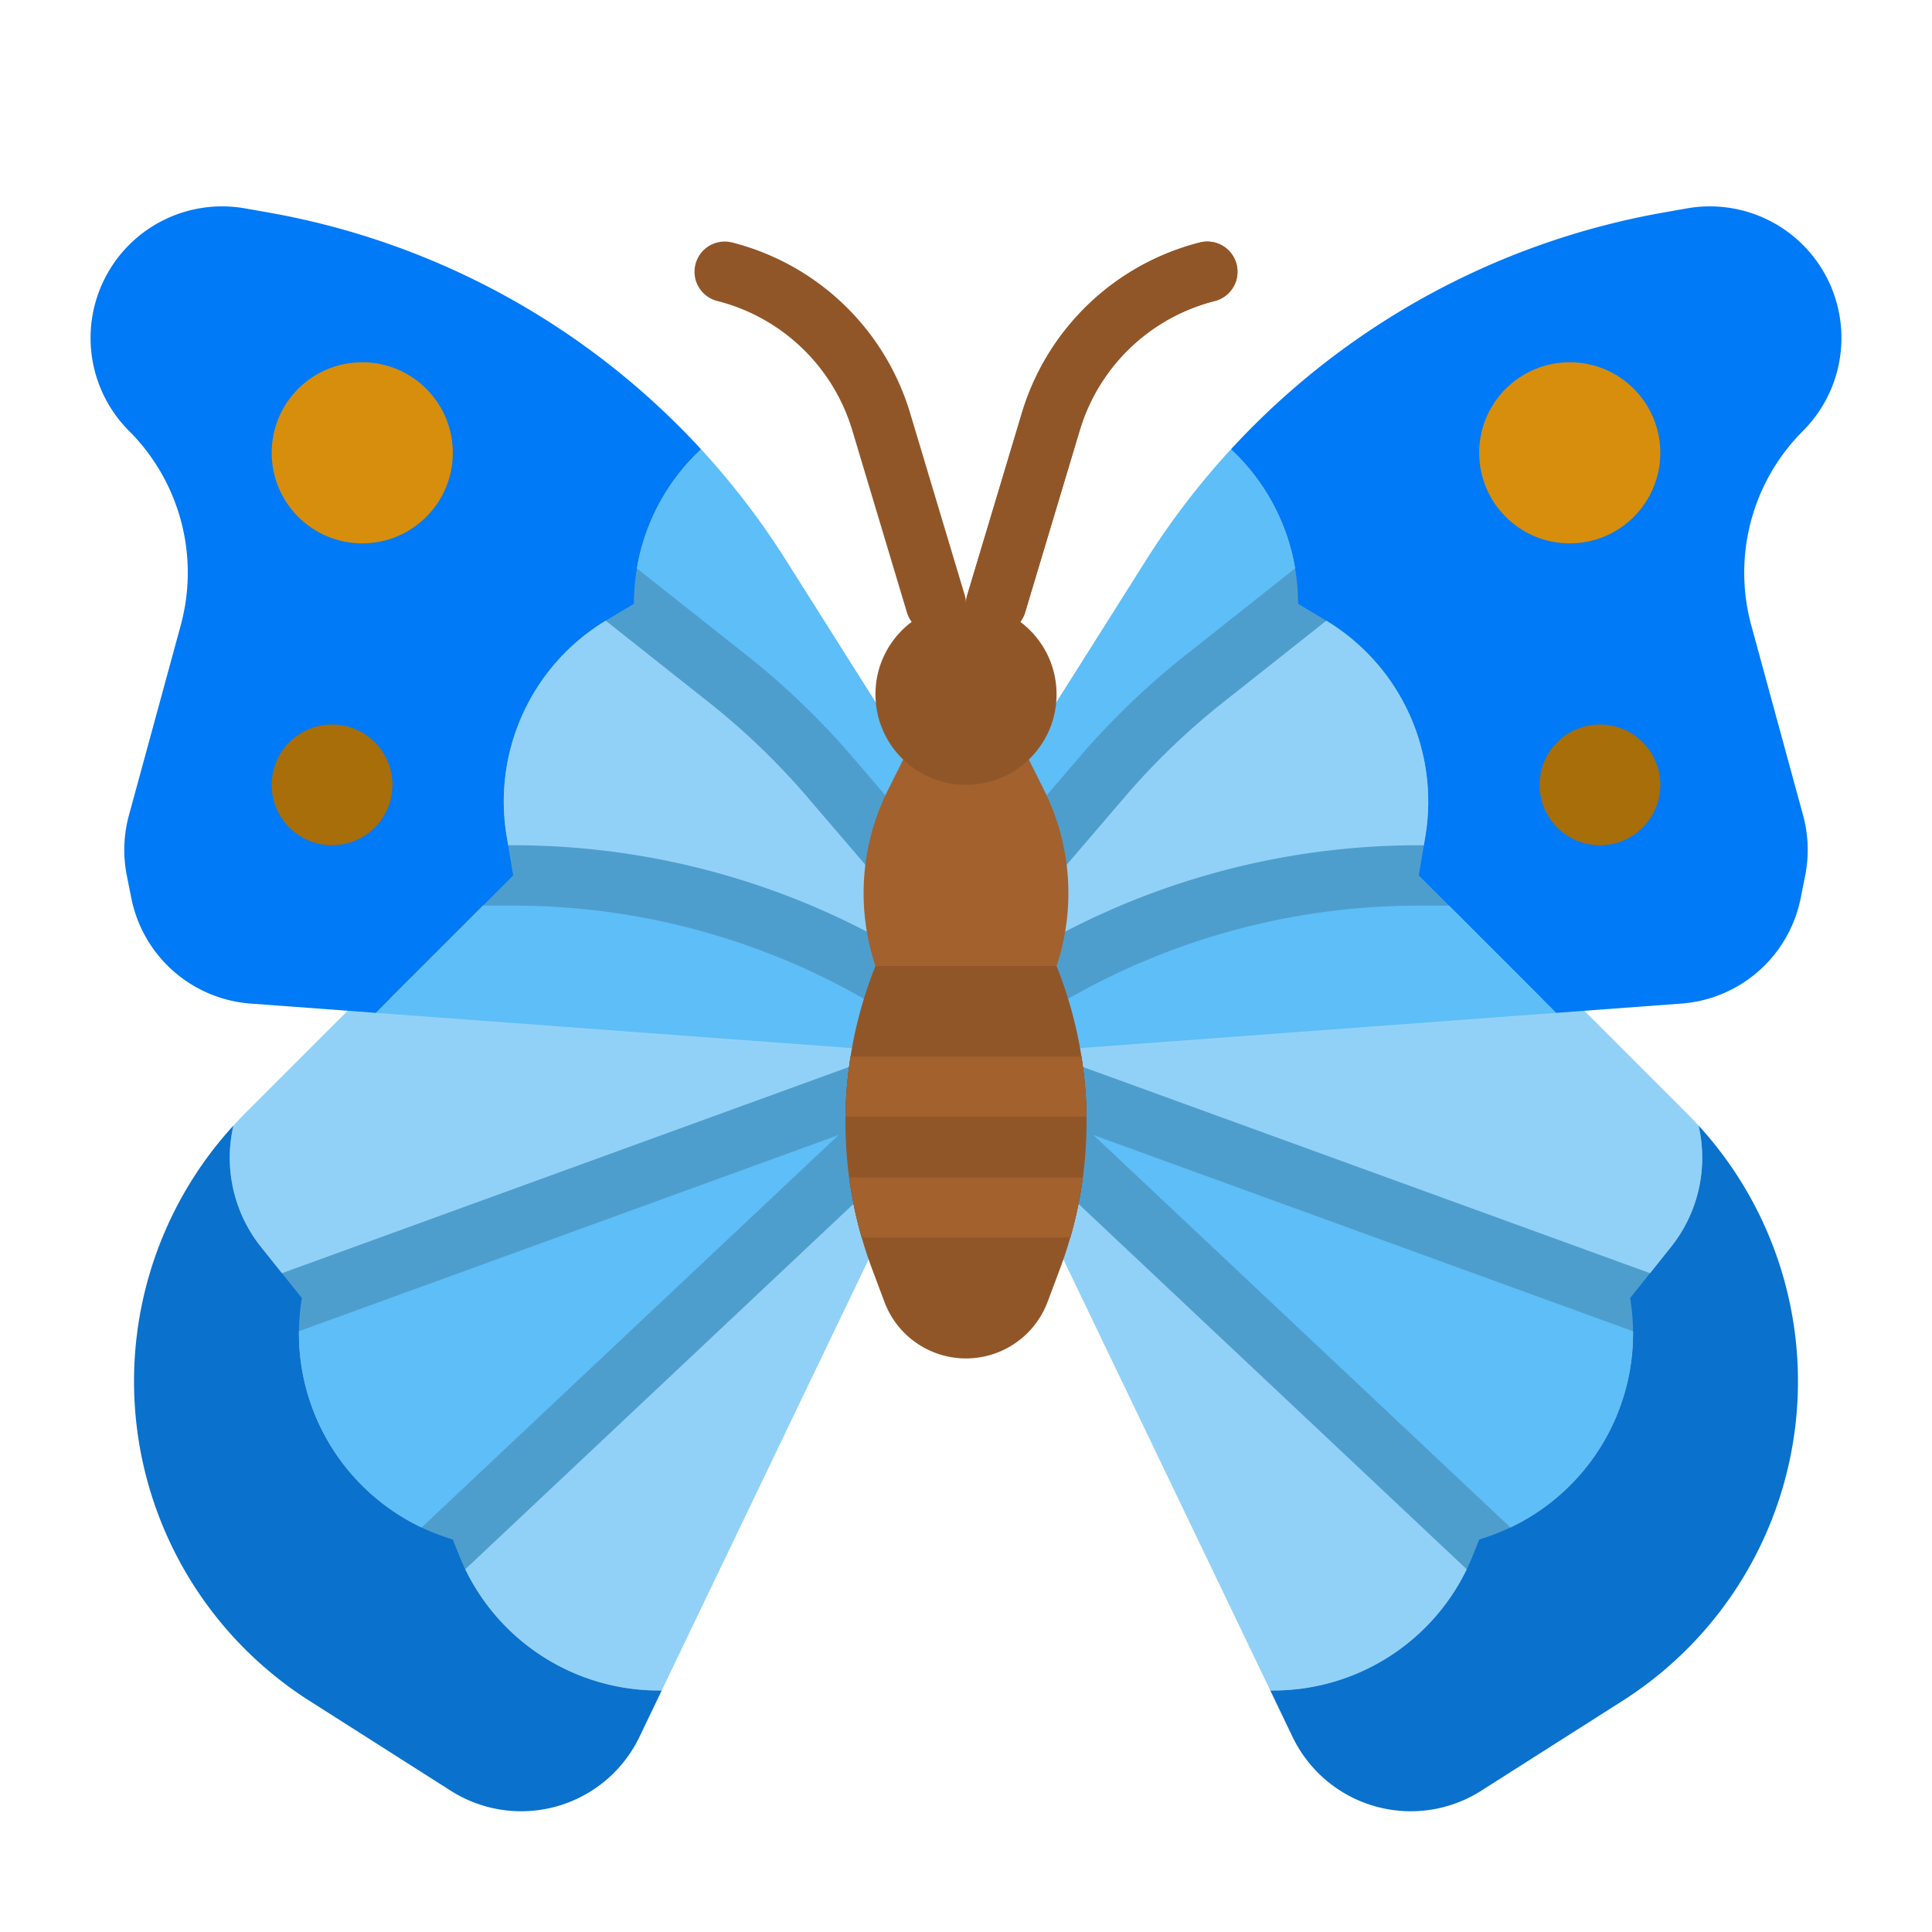 <svg viewBox="0 0 512 512" xmlns="http://www.w3.org/2000/svg"><g><path d="M442.8 330.5 432 344l-176-64 160-16 31.085 31.085a96.718 96.718 0 0 1 3.046 3.2A37.883 37.883 0 0 1 442.8 330.5z" fill="#92d1f7"></path><path d="M432 344a56.947 56.947 0 0 1-38.165 63.388L392 408 256 280z" fill="#5ebef7"></path><path d="m392 408-1.681 4.2a56.948 56.948 0 0 1-52.875 35.8h-.8L256 280z" fill="#92d1f7"></path><path d="M248.481 277.266a8 8 0 0 1 10.253-4.785l184.76 67.186a8 8 0 1 1-5.468 15.037L289.761 300.79l111.75 105.176a8 8 0 1 1-10.966 11.65L250.586 285.891a8 8 0 0 1-2.105-8.625z" fill="#4e9ecd"></path><path d="m376 232 36.414 36.414L256 280v-8l16.512-10.32A195.257 195.257 0 0 1 376 232z" fill="#5ebef7"></path><path d="M318.331 180.535 344 160l7.306 4.383a56 56 0 0 1 26.426 57.226L376 232a195.257 195.257 0 0 0-103.488 29.68L256 272v-24l36.056-42.066a195.309 195.309 0 0 1 26.275-25.399z" fill="#92d1f7"></path><path d="M303.822 148.282a203.938 203.938 0 0 1 22.4-29.235l.967.953A55.832 55.832 0 0 1 344 160l-25.669 20.535a195.309 195.309 0 0 0-26.275 25.4L256 248v-24z" fill="#5ebef7"></path><path d="M256 256a7.978 7.978 0 0 0 6.078-2.794l36.056-42.065a187.721 187.721 0 0 1 25.2-24.359l34.015-26.935a8 8 0 1 0-9.933-12.543l-34.046 26.96a203.821 203.821 0 0 0-27.383 26.465l-36.056 42.065A8 8 0 0 0 256 256zM256.008 280a7.963 7.963 0 0 0 4.232-1.217l16.512-10.32A187.069 187.069 0 0 1 376 240h8a8 8 0 0 0 0-16h-8a203.053 203.053 0 0 0-107.728 30.9l-16.512 10.32a8 8 0 0 0 4.248 14.78z" fill="#4e9ecd"></path><path d="M69.2 330.5 80 344l176-64-160-16-31.085 31.085a96.718 96.718 0 0 0-3.046 3.2A37.883 37.883 0 0 0 69.2 330.5z" fill="#92d1f7"></path><path d="M80 344a56.947 56.947 0 0 0 38.165 63.388L120 408l136-128z" fill="#5ebef7"></path><path d="m120 408 1.681 4.2a56.948 56.948 0 0 0 52.875 35.8h.8L256 280z" fill="#92d1f7"></path><path d="M263.519 277.266a8 8 0 0 0-10.253-4.785l-184.76 67.186a8 8 0 1 0 5.468 15.033l148.265-53.91-111.75 105.176a8 8 0 1 0 10.966 11.65l139.959-131.725a8 8 0 0 0 2.105-8.625z" fill="#4e9ecd"></path><path d="m136 232-36.414 36.414L256 280v-8l-16.512-10.32A195.257 195.257 0 0 0 136 232z" fill="#5ebef7"></path><path d="M193.669 180.535 168 160l-7.306 4.383a56 56 0 0 0-26.426 57.226L136 232a195.257 195.257 0 0 1 103.488 29.68L256 272v-24l-36.056-42.066a195.309 195.309 0 0 0-26.275-25.399z" fill="#92d1f7"></path><path d="M208.178 148.282a203.938 203.938 0 0 0-22.4-29.235l-.967.953A55.832 55.832 0 0 0 168 160l25.669 20.535a195.309 195.309 0 0 1 26.275 25.4L256 248v-24z" fill="#5ebef7"></path><path d="M256 256a7.978 7.978 0 0 1-6.078-2.794l-36.052-42.065a187.721 187.721 0 0 0-25.2-24.359l-34.015-26.935a8 8 0 1 1 9.933-12.543l34.046 26.96a203.821 203.821 0 0 1 27.383 26.465l36.056 42.065A8 8 0 0 1 256 256zM255.992 280a7.963 7.963 0 0 1-4.232-1.217l-16.512-10.32A187.069 187.069 0 0 0 136 240h-8a8 8 0 0 1 0-16h8a203.053 203.053 0 0 1 107.728 30.9l16.512 10.32a8 8 0 0 1-4.248 14.78z" fill="#4e9ecd"></path><g fill="#915628"><path d="M264 168a8.008 8.008 0 0 1-7.666-10.3l14.525-48.4a66.283 66.283 0 0 1 47.2-45.056 8 8 0 0 1 3.88 15.522 50.211 50.211 0 0 0-35.755 34.132L271.663 162.3A8 8 0 0 1 264 168z" fill="#915628"></path><path d="M264 168a8.008 8.008 0 0 1-7.666-10.3l14.525-48.4a66.283 66.283 0 0 1 47.2-45.056 8 8 0 0 1 3.88 15.522 50.211 50.211 0 0 0-35.755 34.132L271.663 162.3A8 8 0 0 1 264 168z" fill="#915628"></path><path d="M248 168a8 8 0 0 1-7.66-5.7l-14.522-48.406a50.211 50.211 0 0 0-35.758-34.133 8 8 0 0 1 3.88-15.522 66.283 66.283 0 0 1 47.2 45.056l14.523 48.405A8.008 8.008 0 0 1 248 168zM280 256h-48a111.192 111.192 0 0 0-.873 80.338l3.255 8.681A23.088 23.088 0 0 0 256 360a23.088 23.088 0 0 0 21.618-14.981l3.255-8.681A111.192 111.192 0 0 0 280 256z" fill="#915628"></path></g><path d="M286.98 312a110.2 110.2 0 0 1-3.36 16h-55.24a110.2 110.2 0 0 1-3.36-16zM287.94 296h-63.88a110.124 110.124 0 0 1 1.35-16h61.18a110.124 110.124 0 0 1 1.35 16z" fill="#7a4922"></path><path d="M287.94 296h-63.88a110.124 110.124 0 0 1 1.35-16h61.18a110.124 110.124 0 0 1 1.35 16zM286.98 312a110.2 110.2 0 0 1-3.36 16h-55.24a110.2 110.2 0 0 1-3.36-16zM272 200h-32l-4.686 9.373A61.076 61.076 0 0 0 232 256h48a61.076 61.076 0 0 0-3.314-46.627z" fill="#a3612d"></path><circle cx="256" cy="184" fill="#915628" r="24"></circle><path d="M390.319 412.2 392 408l1.835-.612A56.947 56.947 0 0 0 432 344l10.8-13.5a37.883 37.883 0 0 0 7.334-32.222 100.358 100.358 0 0 1 26 76.107A100.363 100.363 0 0 1 430 450.728l-37.459 23.836A34.764 34.764 0 0 1 373.876 480a34.764 34.764 0 0 1-31.342-19.722L336.64 448h.8a56.948 56.948 0 0 0 52.879-35.8zM121.681 412.2 120 408l-1.835-.612A56.947 56.947 0 0 1 80 344l-10.8-13.5a37.883 37.883 0 0 1-7.334-32.222 100.358 100.358 0 0 0-26 76.107A100.363 100.363 0 0 0 82 450.728l37.459 23.836A34.764 34.764 0 0 0 138.124 480a34.764 34.764 0 0 0 31.342-19.722L175.36 448h-.8a56.948 56.948 0 0 1-52.879-35.8z" fill="#0a71cd"></path><path d="M377.732 221.609a56 56 0 0 0-26.426-57.226L344 160a55.832 55.832 0 0 0-16.808-40l-.967-.953a204 204 0 0 1 114.624-62.726l6.225-1.1A34.867 34.867 0 0 1 488 89.558a34.865 34.865 0 0 1-10.212 24.654 53.1 53.1 0 0 0-13.681 51.515l13.727 50.332a34.864 34.864 0 0 1 .552 16.012l-1.191 5.953a34.866 34.866 0 0 1-31.613 27.933l-33.168 2.457L376 232z" fill="#007af6"></path><circle cx="416" cy="120" fill="#d78e0c" r="24"></circle><circle cx="424" cy="208" fill="#a86e09" r="16"></circle><path d="M134.268 221.609a56 56 0 0 1 26.426-57.226L168 160a55.832 55.832 0 0 1 16.808-40l.967-.953A204 204 0 0 0 71.151 56.321l-6.225-1.1A34.867 34.867 0 0 0 24 89.558a34.865 34.865 0 0 0 10.212 24.654 53.1 53.1 0 0 1 13.681 51.515l-13.727 50.332a34.864 34.864 0 0 0-.552 16.012l1.191 5.953a34.866 34.866 0 0 0 31.613 27.933l33.168 2.457L136 232z" fill="#007af6"></path><circle cx="96" cy="120" fill="#d78e0c" r="24"></circle><circle cx="88" cy="208" fill="#a86e09" r="16"></circle></g></svg>